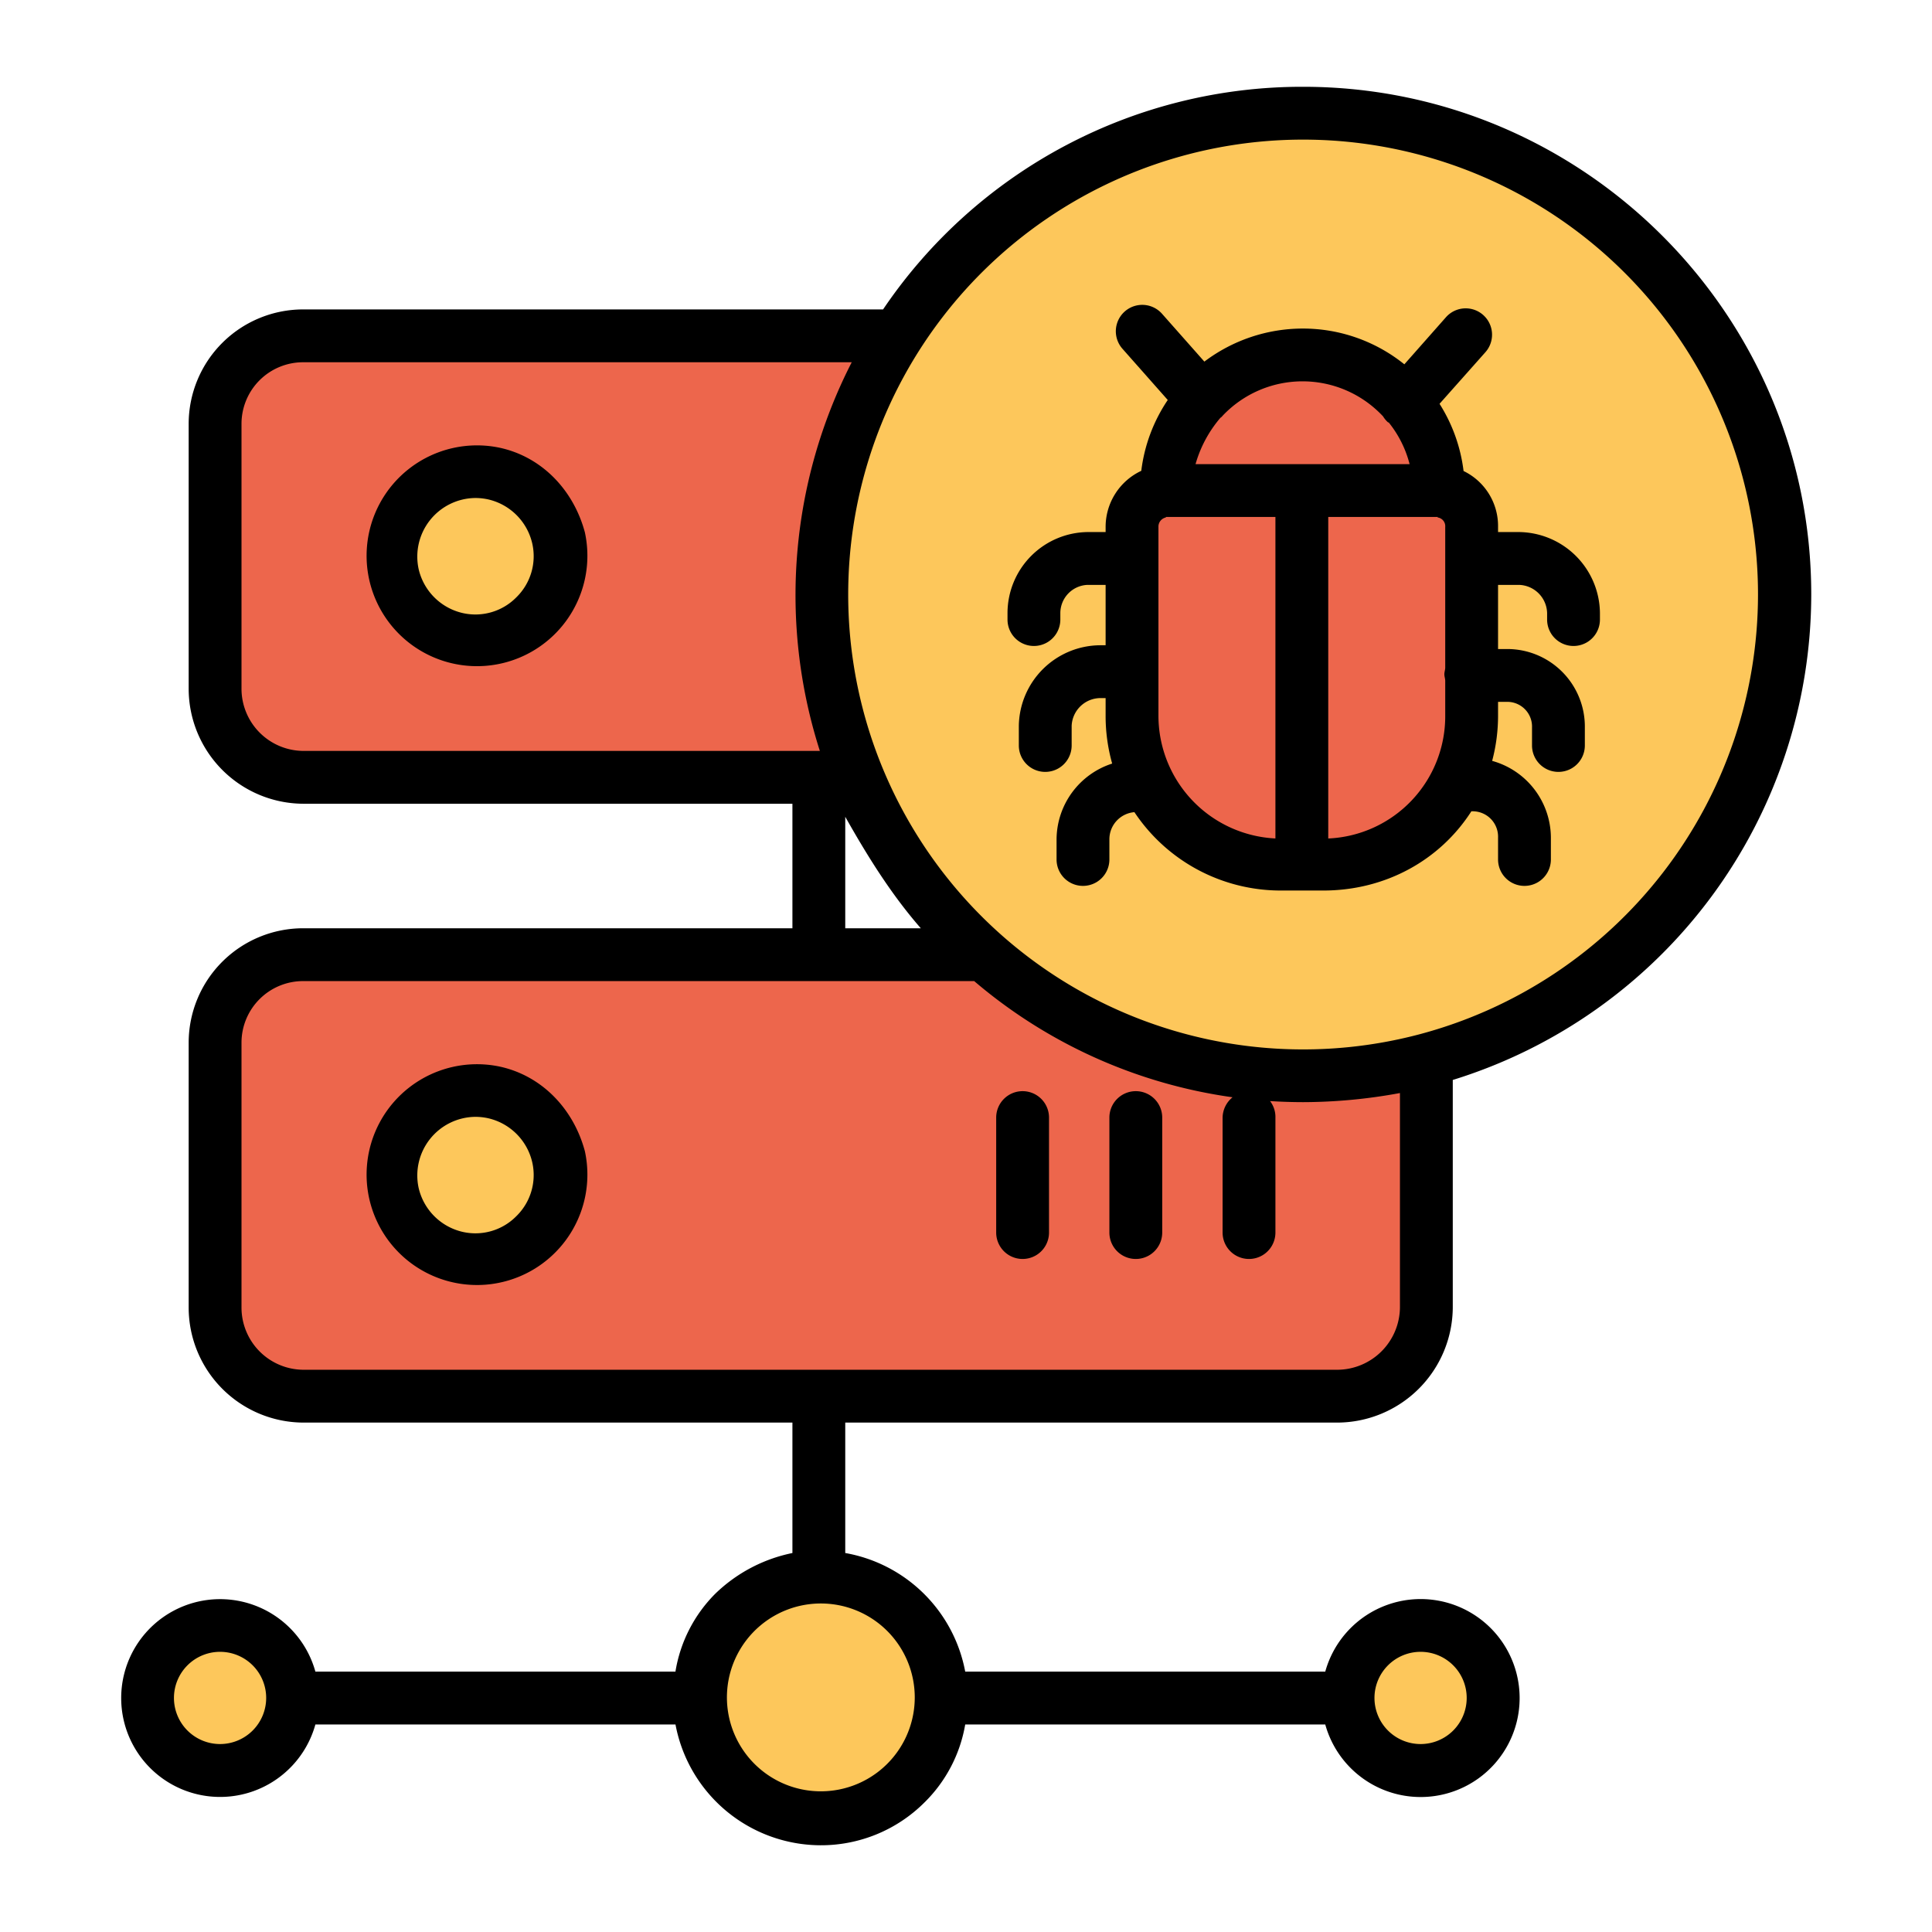 <svg xmlns="http://www.w3.org/2000/svg" data-name="Layer 1" viewBox="0 0 512 512"><g data-name="&lt;Group&gt;"><g data-name="&lt;Group&gt;"><path fill="#fdc75b" d="M372.6 106.63c-.57-.67-1.17-1.31-1.79-1.93a36.24 36.24 0 0 0-61.85 25.54 9.433 9.433 0 0 0-9.21 9.42v49.82a39.761 39.761 0 0 0 39.77 39.76h11.16a39.761 39.761 0 0 0 39.77-39.76V139.66a9.414 9.414 0 0 0-9.01-9.41A36 36 0 0 0 372.6 106.63zm5.19 174.28a127.554 127.554 0 1 1 95.1-123.37A127.444 127.444 0 0 1 377.79 280.91zM376.47 430.75a19.22 19.22 0 1 1-19.22 19.22A19.218 19.218 0 0 1 376.47 430.75z" data-name="&lt;Group&gt;"/><path fill="#ed664c" d="M390.45,178.68v10.8a39.761,39.761,0,0,1-39.77,39.76H345v-99h36.03c.14,0,.27,0,.41.01a9.414,9.414,0,0,1,9.01,9.41v39.02Z" data-name="&lt;Group&gt;"/><path fill="#ed664c" d="M318.59 105.74a36.169 36.169 0 0 1 52.22-1.04c.62.62 1.22 1.26 1.79 1.93a36 36 0 0 1 8.84 23.62c-.14-.01-.27-.01-.41-.01H308.96A36.077 36.077 0 0 1 318.59 105.74zM217.39 253h43.39a127.7 127.7 0 0 0 117.01 27.91V346.5a23.308 23.308 0 0 1-23.31 23.31H80.31A23.308 23.308 0 0 1 57 346.5V276.31A23.308 23.308 0 0 1 80.31 253zm-96.24 80.31a22.433 22.433 0 1 0-17.06-17.07A22.51 22.51 0 0 0 121.15 333.31z" data-name="&lt;Group&gt;"/><path fill="#ed664c" d="M308.96,130.24H345v99h-5.48a39.761,39.761,0,0,1-39.77-39.76V139.66A9.433,9.433,0,0,1,308.96,130.24Z" data-name="&lt;Group&gt;"/><path fill="#fdc75b" d="M240.08,427.28a32.219,32.219,0,1,1-22.69-9.34A31.969,31.969,0,0,1,240.08,427.28Z" data-name="&lt;Group&gt;"/><path fill="#ed664c" d="M237.73,89l.04.03a127.776,127.776,0,0,0-10.53,116.71l-.18.07H80.31A23.308,23.308,0,0,1,57,182.5V112.31A23.308,23.308,0,0,1,80.31,89ZM121.15,169.31a22.433,22.433,0,1,0-17.06-17.07A22.51,22.51,0,0,0,121.15,169.31Z" data-name="&lt;Group&gt;"/><path fill="#fdc75b" d="M147.9 142.57a22.432 22.432 0 1 1-17.07-17.07A22.51 22.51 0 0 1 147.9 142.57zM147.9 306.57a22.432 22.432 0 1 1-17.07-17.07A22.51 22.51 0 0 1 147.9 306.57zM58.32 430.75a19.22 19.22 0 1 1-19.21 19.22A19.22 19.22 0 0 1 58.32 430.75z" data-name="&lt;Group&gt;"/></g><g data-name="&lt;Group&gt;"><path d="M155,141.085c-3-11.191-11.36-19.994-22.557-22.426A29.256,29.256,0,1,0,155,141.087Zm-18.144,17.193a15.21,15.21,0,0,1-14.22,4.192,15.544,15.544,0,0,1-11.706-11.718,15.538,15.538,0,0,1,15.04-18.777,15.931,15.931,0,0,1,3.374.365,15.549,15.549,0,0,1,11.715,11.713A15.221,15.221,0,0,1,136.856,158.278Z" data-name="&lt;Compound Path&gt;"/><path d="M301,289.17a7,7,0,0,0-7,7v30.47a7,7,0,0,0,14,0V296.17A7,7,0,0,0,301,289.17Z" data-name="&lt;Path&gt;"/><path d="M155,305.085c-3-11.191-11.36-19.994-22.557-22.426A29.256,29.256,0,1,0,155,305.087Zm-18.144,17.193a15.212,15.212,0,0,1-14.22,4.192,15.544,15.544,0,0,1-11.706-11.718,15.538,15.538,0,0,1,15.04-18.777,15.931,15.931,0,0,1,3.374.365,15.549,15.549,0,0,1,11.715,11.713A15.221,15.221,0,0,1,136.856,322.278Z" data-name="&lt;Compound Path&gt;"/><path d="M271,289.17a7,7,0,0,0-7,7v30.47a7,7,0,0,0,14,0V296.17A7,7,0,0,0,271,289.17Z" data-name="&lt;Path&gt;"/><path d="M345.36,23A133.987,133.987,0,0,0,234.024,82H80.31A30.344,30.344,0,0,0,50,112.31V182.5A30.507,30.507,0,0,0,80.31,213H210v33H80.31A30.344,30.344,0,0,0,50,276.31V346.5A30.507,30.507,0,0,0,80.31,377H210v34.566a41.157,41.157,0,0,0-20.439,10.783A37.738,37.738,0,0,0,179,443H83.583a26.209,26.209,0,1,0,0,14h95.428a39.248,39.248,0,0,0,38.379,32.015,38.8,38.8,0,0,0,27.644-11.387A37.952,37.952,0,0,0,255.793,457h95.414a26.231,26.231,0,1,0,0-14H255.793A39.269,39.269,0,0,0,224,411.565V377H354.48A30.687,30.687,0,0,0,385,346.5V286.2A134.8,134.8,0,0,0,480,157.54C480,83.354,419.54,23,345.36,23ZM58.32,462.19a12.22,12.22,0,1,1,12.22-12.22A12.229,12.229,0,0,1,58.32,462.19Zm318.15-24.44a12.22,12.22,0,1,1-12.22,12.22A12.229,12.229,0,0,1,376.47,437.75ZM242.42,449.97a24.889,24.889,0,1,1-7.294-17.745A24.924,24.924,0,0,1,242.42,449.97ZM64,182.5V112.31A16.328,16.328,0,0,1,80.31,96H225.718a135.3,135.3,0,0,0-8.447,103H80.31A16.492,16.492,0,0,1,64,182.5Zm160,33.953c6,10.631,12.22,20.6,20.025,29.547H224ZM354.48,363H80.31A16.492,16.492,0,0,1,64,346.5V276.31A16.329,16.329,0,0,1,80.31,260H258.17a134,134,0,0,0,68.47,30.789A7.086,7.086,0,0,0,324,296.17v30.47a7,7,0,0,0,14,0V296.17a6.879,6.879,0,0,0-1.424-4.374c2.877.186,5.93.284,8.831.284A142.261,142.261,0,0,0,371,289.667V346.5A16.673,16.673,0,0,1,354.48,363Zm21.531-88.86a120.554,120.554,0,1,1,89.879-116.6A120.679,120.679,0,0,1,376.011,274.14Z" data-name="&lt;Compound Path&gt;"/><path d="M402.58,141H397v-1.34a16.179,16.179,0,0,0-9.14-14.837,42.936,42.936,0,0,0-6.367-17.809l12.154-13.676A6.984,6.984,0,1,0,383.2,84.062L372.167,96.547A42.855,42.855,0,0,0,345.2,87.07a43.313,43.313,0,0,0-26.03,8.76L307.921,83.121A7,7,0,0,0,297.438,92.4l12.029,13.6a42.808,42.808,0,0,0-7.016,18.774A16.411,16.411,0,0,0,293,139.66V141h-4.79A21.507,21.507,0,0,0,267,162.46v1.73a7,7,0,0,0,14,0v-1.73a7.5,7.5,0,0,1,7.21-7.46H293v16h-1.46A21.689,21.689,0,0,0,270,192.34v5.22a7,7,0,0,0,14,0v-5.22a7.68,7.68,0,0,1,7.54-7.34H293v4.48a46.55,46.55,0,0,0,1.737,12.874A21.232,21.232,0,0,0,280,222.46v5.31a7,7,0,0,0,14,0v-5.31a7.207,7.207,0,0,1,6.631-7.227A46.574,46.574,0,0,0,339.52,236h11.16c16.435,0,30.907-8,39.251-21h.289a6.728,6.728,0,0,1,6.78,6.99v5.78a7,7,0,0,0,14,0v-5.78a21.2,21.2,0,0,0-15.564-20.349A46.6,46.6,0,0,0,397,189.48V186h2.25a6.554,6.554,0,0,1,6.75,6.81v4.75a7,7,0,0,0,14,0v-4.75A20.561,20.561,0,0,0,399.25,172H397V155h5.58a7.679,7.679,0,0,1,7.42,7.46v1.73a7,7,0,1,0,14,0v-1.73A21.688,21.688,0,0,0,402.58,141Zm-36.718-31.348c.234.234.451.46.664.688a7,7,0,0,0,1.35,1.618c.041.037.088-.06.13-.025A29.113,29.113,0,0,1,373.56,123H316.832a32.516,32.516,0,0,1,6.627-12.321c.043-.041.089-.017.131-.06a6.782,6.782,0,0,0,.468-.494,29.152,29.152,0,0,1,41.8-.473ZM307,189.48V139.66a2.472,2.472,0,0,1,1.985-2.527c.032,0-.064-.133-.032-.133H338v85.2A32.589,32.589,0,0,1,307,189.48Zm45,32.727V137h29.073c.025,0-.176.123-.151.124A2.337,2.337,0,0,1,383,139.66v37.268c0,.561-.23,1.146-.23,1.752s.23,1.191.23,1.752v9.048A32.417,32.417,0,0,1,352,222.207Z" data-name="&lt;Compound Path&gt;"/></g></g></svg>